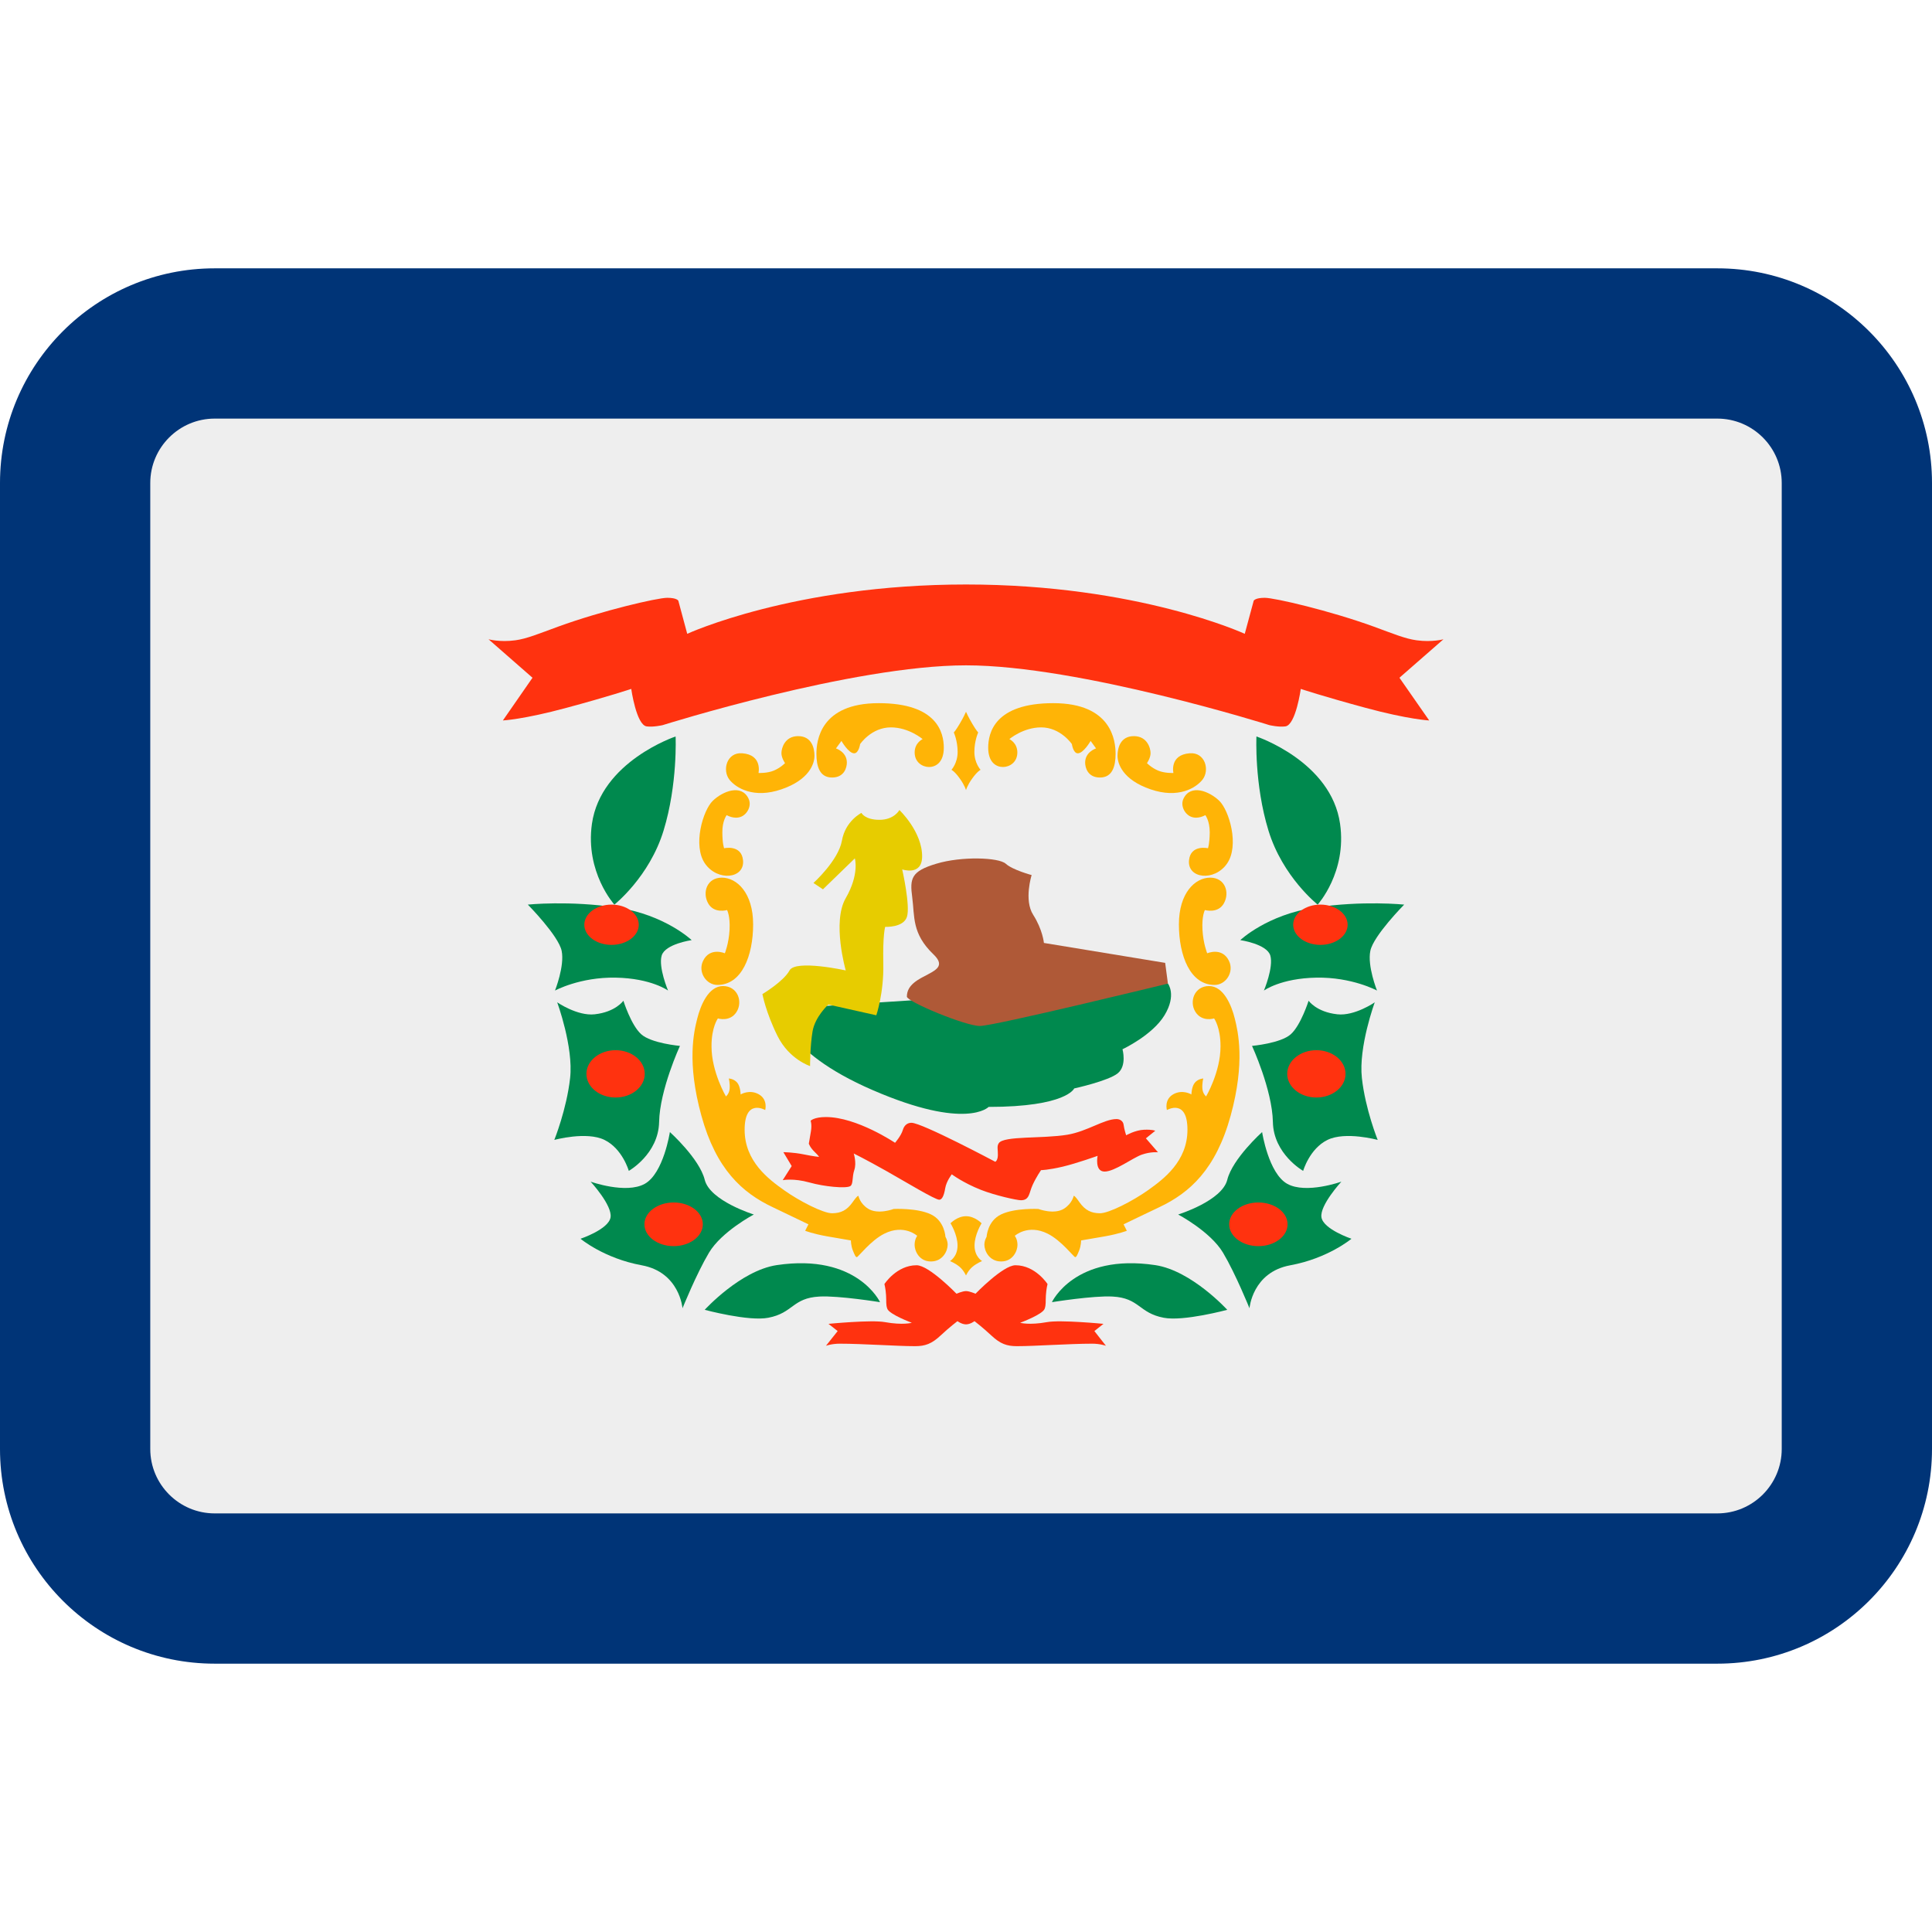 <svg xmlns="http://www.w3.org/2000/svg" viewBox="0 0 45 45"><path fill="#003477" d="M5,38.75c-2.761,0-5-2.239-5-5v-22.5c0-2.761,2.239-5,5-5h35c2.761,0,5,2.239,5,5v22.5c0,2.761-2.239,5-5,5H5z" /><path fill="#EEEEEE" d="M5,9.75c-0.827,0-1.5,0.673-1.5,1.5v22.5c0,0.827,0.673,1.5,1.5,1.5h35c0.827,0,1.5-0.673,1.5-1.5v-22.5 c0-0.827-0.673-1.5-1.5-1.5H5z"/><path fill="#00894E" d="M29.265,17.154c0,0-0.052,1.11,0.28,2.191 c0.33,1.081,1.146,1.725,1.146,1.725s0.683-0.751,0.522-1.88C31.008,17.735,29.265,17.154,29.265,17.154"/><path fill="#00894E" d="M15.736,17.154c0,0,0.051,1.11-0.28,2.191 c-0.33,1.081-1.146,1.725-1.146,1.725s-0.682-0.751-0.523-1.88C13.993,17.735,15.736,17.154,15.736,17.154"/><path fill="#00894E" d="M28.585,30.508c0,0-1.02,0.275-1.48,0.185 c-0.583-0.111-0.561-0.46-1.191-0.494c-0.445-0.025-1.413,0.131-1.413,0.131s0.53-1.143,2.407-0.863 C27.755,29.595,28.585,30.508,28.585,30.508"/><path fill="#00894E" d="M16.414,30.508c0,0,1.021,0.275,1.481,0.185 c0.583-0.111,0.56-0.46,1.19-0.494c0.446-0.025,1.413,0.131,1.413,0.131s-0.53-1.143-2.407-0.863 C17.245,29.595,16.414,30.508,16.414,30.508"/><path fill="#00894E" d="M28.889,21.897c0,0,0.618-0.589,1.736-0.758 c1.118-0.169,2.081-0.069,2.081-0.069s-0.715,0.723-0.788,1.076c-0.074,0.353,0.155,0.926,0.155,0.926s-0.581-0.316-1.413-0.301 c-0.831,0.015-1.221,0.301-1.221,0.301s0.229-0.544,0.149-0.816C29.507,21.986,28.889,21.897,28.889,21.897"/><path fill="#00894E" d="M16.11,21.897c0,0-0.618-0.589-1.735-0.758 s-2.081-0.069-2.081-0.069s0.714,0.723,0.788,1.076c0.073,0.353-0.155,0.926-0.155,0.926s0.58-0.316,1.413-0.301 c0.83,0.015,1.22,0.301,1.22,0.301s-0.229-0.544-0.148-0.816C15.493,21.986,16.11,21.897,16.11,21.897"/><path fill="#00894E" d="M32.021,23.346c0,0-0.382,1.036-0.3,1.764 c0.08,0.729,0.368,1.441,0.368,1.441s-0.751-0.206-1.17,0s-0.566,0.721-0.566,0.721s-0.691-0.39-0.705-1.14 c-0.015-0.75-0.486-1.771-0.486-1.771s0.669-0.059,0.905-0.273c0.235-0.214,0.413-0.779,0.413-0.779s0.181,0.263,0.669,0.316 C31.552,23.67,32.022,23.346,32.021,23.346"/><path fill="#00894E" d="M12.978,23.346c0,0,0.382,1.036,0.301,1.764 c-0.081,0.729-0.368,1.441-0.368,1.441s0.75-0.206,1.169,0c0.42,0.206,0.566,0.721,0.566,0.721s0.691-0.39,0.706-1.14 s0.485-1.771,0.485-1.771s-0.669-0.059-0.904-0.273c-0.236-0.214-0.413-0.779-0.413-0.779s-0.182,0.263-0.669,0.316 C13.448,23.67,12.978,23.346,12.978,23.346"/><path fill="#00894E" d="M29.103,30.472c0,0,0.066-0.839,0.949-1.001 c0.882-0.161,1.426-0.618,1.426-0.618s-0.654-0.22-0.699-0.499c-0.044-0.28,0.464-0.831,0.464-0.831s-0.821,0.294-1.26,0.051 c-0.438-0.244-0.586-1.206-0.586-1.206s-0.688,0.618-0.811,1.11c-0.122,0.494-1.144,0.81-1.144,0.81s0.75,0.396,1.044,0.889 S29.103,30.472,29.103,30.472"/><path fill="#00894E" d="M15.897,30.472c0,0-0.066-0.839-0.949-1.001 c-0.882-0.161-1.426-0.618-1.426-0.618s0.655-0.22,0.699-0.499c0.044-0.28-0.464-0.831-0.464-0.831s0.821,0.294,1.26,0.051 c0.439-0.244,0.586-1.206,0.586-1.206s0.688,0.618,0.811,1.11c0.122,0.494,1.144,0.81,1.144,0.81s-0.75,0.396-1.044,0.889 S15.897,30.472,15.897,30.472"/><path fill="#FF320F" d="M29.99,28.516c0,0.281-0.304,0.509-0.68,0.509 c-0.376,0-0.68-0.228-0.68-0.509c0-0.281,0.304-0.508,0.68-0.508C29.686,28.009,29.99,28.235,29.99,28.516"/><path fill="#FF320F" d="M15.01,28.516c0,0.281,0.305,0.509,0.68,0.509 c0.376,0,0.68-0.228,0.68-0.509c0-0.281-0.304-0.508-0.68-0.508C15.315,28.009,15.01,28.235,15.01,28.516"/><path fill="#FF320F" d="M31.34,25.012c0,0.305-0.304,0.551-0.679,0.551 s-0.679-0.246-0.679-0.551c0-0.304,0.304-0.551,0.679-0.551S31.34,24.709,31.34,25.012"/><path fill="#FF320F" d="M13.659,25.012c0,0.305,0.304,0.551,0.679,0.551 s0.679-0.246,0.679-0.551c0-0.304-0.304-0.551-0.679-0.551S13.659,24.709,13.659,25.012"/><path fill="#FF320F" d="M31.389,21.539c0,0.259-0.284,0.469-0.634,0.469 c-0.349,0-0.634-0.21-0.634-0.469s0.285-0.469,0.634-0.469C31.105,21.07,31.389,21.28,31.389,21.539"/><path fill="#FF320F" d="M13.61,21.539c0,0.259,0.284,0.469,0.634,0.469 s0.634-0.21,0.634-0.469s-0.284-0.469-0.634-0.469S13.61,21.28,13.61,21.539"/><path fill="#FFB406" d="M22.5,29.709c0,0,0.054-0.123,0.155-0.206 c0.1-0.083,0.22-0.13,0.22-0.13s-0.176-0.1-0.176-0.36s0.164-0.52,0.164-0.52s-0.154-0.165-0.362-0.165s-0.362,0.165-0.362,0.165 s0.164,0.26,0.164,0.52c0,0.26-0.176,0.36-0.176,0.36s0.12,0.048,0.22,0.13C22.446,29.586,22.5,29.709,22.5,29.709"/><path fill="#FFB406" d="M22.5,18.404c0,0,0.026-0.106,0.145-0.271 c0.118-0.166,0.194-0.203,0.194-0.203s-0.144-0.155-0.144-0.416c0-0.261,0.089-0.453,0.089-0.453s-0.044-0.045-0.135-0.199 c-0.093-0.154-0.149-0.284-0.149-0.284s-0.056,0.13-0.149,0.284c-0.091,0.154-0.135,0.199-0.135,0.199s0.089,0.191,0.089,0.453 s-0.144,0.416-0.144,0.416s0.076,0.036,0.194,0.203C22.474,18.298,22.5,18.404,22.5,18.404"/><path fill="#FFB406" d="M23.51,17.215c0,0,0.186,0.084,0.186,0.311 c0,0.229-0.181,0.339-0.335,0.339c-0.155,0-0.344-0.105-0.344-0.449s0.149-1.038,1.516-1.038s1.451,0.885,1.451,1.179 c0,0.295-0.076,0.553-0.364,0.553c-0.286,0-0.345-0.234-0.345-0.348c0-0.25,0.254-0.33,0.254-0.33l-0.126-0.174 c0,0-0.165,0.288-0.299,0.288c-0.108,0-0.138-0.215-0.138-0.215s-0.263-0.389-0.716-0.389C23.831,16.943,23.51,17.215,23.51,17.215" /><path fill="#FFB406" d="M21.49,17.215c0,0-0.186,0.084-0.186,0.311 c0,0.229,0.181,0.339,0.335,0.339c0.155,0,0.344-0.105,0.344-0.449s-0.149-1.038-1.516-1.038s-1.451,0.885-1.451,1.179 c0,0.295,0.076,0.553,0.364,0.553c0.286,0,0.345-0.234,0.345-0.348c0-0.25-0.254-0.33-0.254-0.33l0.128-0.174 c0,0,0.164,0.288,0.296,0.288c0.108,0,0.139-0.215,0.139-0.215s0.261-0.389,0.718-0.389C21.17,16.943,21.49,17.215,21.49,17.215"/><path fill="#FFB406" d="M26.715,17.775c0,0,0.084-0.119,0.084-0.233 c0-0.113-0.076-0.396-0.389-0.396s-0.381,0.274-0.381,0.458c0,0.183,0.12,0.559,0.77,0.781c0.65,0.223,1.056-0.035,1.206-0.221 c0.181-0.223,0.066-0.648-0.294-0.619c-0.478,0.036-0.38,0.459-0.38,0.459s-0.199,0.01-0.355-0.055S26.715,17.775,26.715,17.775"/><path fill="#FFB406" d="M18.285,17.775c0,0-0.084-0.119-0.084-0.233 c0-0.113,0.076-0.396,0.389-0.396s0.381,0.274,0.381,0.458c0,0.183-0.12,0.559-0.77,0.781c-0.65,0.223-1.058-0.035-1.208-0.221 c-0.179-0.223-0.065-0.648,0.295-0.619c0.476,0.036,0.379,0.459,0.379,0.459s0.2,0.01,0.356-0.055S18.285,17.775,18.285,17.775"/><path fill="#FFB406" d="M28.074,18.986c0,0,0.104,0.131,0.103,0.403 c-0.003,0.271-0.041,0.368-0.041,0.368s-0.406-0.093-0.442,0.283c-0.039,0.428,0.593,0.496,0.885,0.076 c0.294-0.42,0.051-1.241-0.181-1.465c-0.233-0.223-0.661-0.394-0.83-0.054c-0.083,0.166,0.026,0.365,0.17,0.425 C27.903,19.091,28.074,18.986,28.074,18.986"/><path fill="#FFB406" d="M16.926,18.986c0,0-0.104,0.131-0.101,0.403 c0.001,0.271,0.041,0.368,0.041,0.368s0.406-0.093,0.441,0.283c0.04,0.428-0.591,0.496-0.885,0.076 c-0.292-0.42-0.051-1.241,0.181-1.465c0.233-0.223,0.663-0.394,0.83-0.054c0.084,0.166-0.026,0.365-0.169,0.425 C17.098,19.091,16.926,18.986,16.926,18.986"/><path fill="#FFB406" d="M28.064,21.197c0,0,0.308,0.09,0.444-0.159 c0.138-0.248,0.03-0.596-0.32-0.596s-0.729,0.354-0.729,1.088c0,0.733,0.265,1.411,0.831,1.411c0.265,0,0.461-0.303,0.335-0.561 c-0.16-0.329-0.507-0.176-0.507-0.176s-0.093-0.228-0.11-0.549C27.99,21.332,28.064,21.197,28.064,21.197"/><path fill="#FFB406" d="M16.935,21.197c0,0-0.306,0.09-0.442-0.159 c-0.138-0.248-0.03-0.596,0.32-0.596c0.349,0,0.729,0.354,0.729,1.088c0,0.733-0.265,1.411-0.831,1.411 c-0.265,0-0.461-0.303-0.335-0.561c0.159-0.329,0.507-0.176,0.507-0.176s0.093-0.228,0.11-0.549 C17.01,21.332,16.935,21.197,16.935,21.197"/><path fill="#FFB406" d="M28.279,23.721c0,0-0.279,0.091-0.434-0.15 c-0.154-0.243-0.025-0.604,0.315-0.604s0.524,0.449,0.6,0.754c0.075,0.305,0.247,1.013-0.095,2.263 c-0.344,1.25-0.952,1.798-1.661,2.133c-0.213,0.1-0.834,0.4-0.834,0.4l0.076,0.15c0,0-0.179,0.071-0.511,0.13 c-0.335,0.058-0.554,0.095-0.554,0.095s0,0.12-0.045,0.233c-0.045,0.111-0.064,0.156-0.094,0.156c-0.029,0-0.323-0.389-0.639-0.546 c-0.461-0.231-0.767,0.05-0.767,0.05s0.063,0.074,0.063,0.213c0,0.136-0.106,0.384-0.38,0.384c-0.275,0-0.391-0.243-0.391-0.39 c0-0.103,0.052-0.184,0.052-0.184s0.017-0.371,0.341-0.524s0.865-0.125,0.865-0.125s0.366,0.14,0.597-0.007 c0.189-0.12,0.224-0.294,0.224-0.294s0.007-0.042,0.136,0.145c0.131,0.185,0.272,0.256,0.479,0.256c0.206,0,0.756-0.281,1.116-0.536 c0.358-0.255,0.92-0.669,0.92-1.409c0-0.739-0.479-0.459-0.479-0.459s-0.069-0.245,0.15-0.368c0.219-0.121,0.421,0.005,0.421,0.005 s0.003-0.188,0.084-0.279c0.079-0.089,0.192-0.093,0.192-0.093s-0.03,0.118-0.02,0.239c0.01,0.12,0.086,0.179,0.086,0.179 s0.336-0.57,0.336-1.163C28.43,23.927,28.279,23.721,28.279,23.721"/><path fill="#FFB406" d="M16.721,23.721c0,0,0.28,0.091,0.434-0.15 c0.154-0.243,0.025-0.604-0.315-0.604c-0.339,0-0.522,0.449-0.599,0.754s-0.249,1.013,0.095,2.263 c0.344,1.25,0.951,1.798,1.661,2.133c0.212,0.1,0.833,0.4,0.833,0.4l-0.076,0.15c0,0,0.179,0.071,0.513,0.13 c0.334,0.058,0.552,0.095,0.552,0.095s0,0.12,0.045,0.233c0.045,0.111,0.065,0.156,0.094,0.156c0.03,0,0.323-0.389,0.639-0.546 c0.461-0.231,0.767,0.05,0.767,0.05s-0.061,0.074-0.061,0.213c0,0.136,0.105,0.384,0.38,0.384c0.274,0,0.39-0.243,0.39-0.39 c0-0.103-0.052-0.184-0.052-0.184s-0.016-0.371-0.34-0.524s-0.866-0.125-0.866-0.125s-0.365,0.14-0.597-0.007 c-0.189-0.12-0.222-0.294-0.222-0.294s-0.007-0.042-0.138,0.145c-0.13,0.185-0.272,0.256-0.479,0.256 c-0.205,0-0.756-0.281-1.115-0.536c-0.358-0.255-0.92-0.669-0.92-1.409c0-0.739,0.479-0.459,0.479-0.459s0.069-0.245-0.151-0.368 c-0.219-0.121-0.421,0.005-0.421,0.005s-0.003-0.188-0.083-0.279c-0.08-0.089-0.192-0.093-0.192-0.093s0.029,0.118,0.019,0.239 c-0.01,0.12-0.086,0.179-0.086,0.179s-0.336-0.57-0.336-1.163C16.569,23.927,16.721,23.721,16.721,23.721"/><path fill="#FF320F" d="M26.908,26.338l-0.218,0.176l0.282,0.325 c0,0-0.164-0.019-0.378,0.055c-0.212,0.075-0.631,0.394-0.866,0.394c-0.237,0-0.163-0.366-0.163-0.366s-0.484,0.174-0.817,0.253 c-0.333,0.078-0.501,0.08-0.501,0.08s-0.111,0.16-0.196,0.346c-0.086,0.186-0.066,0.353-0.27,0.355 c-0.09,0.001-0.594-0.109-0.931-0.241c-0.421-0.166-0.681-0.363-0.681-0.363s-0.125,0.158-0.153,0.323 c-0.031,0.191-0.081,0.269-0.139,0.269c-0.099,0-0.774-0.41-1.241-0.674c-0.48-0.27-0.751-0.403-0.751-0.403s0.07,0.214,0.014,0.383 c-0.058,0.17-0.02,0.334-0.096,0.378c-0.103,0.058-0.599,0.013-0.951-0.086c-0.371-0.104-0.621-0.054-0.621-0.054l0.209-0.328 l-0.194-0.324c0,0,0.236,0.003,0.475,0.052s0.355,0.058,0.355,0.058s0-0.017-0.101-0.115c-0.109-0.105-0.136-0.193-0.136-0.193 s0.025-0.154,0.048-0.283c0.028-0.16-0.006-0.251-0.006-0.251s0.08-0.086,0.356-0.086c0.72,0,1.61,0.6,1.61,0.6 s0.142-0.163,0.181-0.298c0.04-0.135,0.131-0.168,0.202-0.168c0.245,0,1.951,0.908,1.951,0.908s0.058-0.022,0.061-0.154 c0.004-0.131-0.029-0.206,0.022-0.28c0.119-0.174,1.015-0.1,1.596-0.196c0.465-0.078,0.856-0.365,1.146-0.365 c0.096,0,0.155,0.064,0.163,0.124c0.017,0.125,0.061,0.254,0.061,0.254s0.211-0.121,0.416-0.129S26.908,26.338,26.908,26.338"/><path fill="#FF320F" d="M22.5,30.847c-0.101,0-0.199-0.075-0.199-0.075 s-0.192,0.146-0.391,0.333c-0.209,0.195-0.359,0.25-0.597,0.25c-0.424,0-1.224-0.058-1.754-0.058c-0.189,0-0.321,0.049-0.321,0.049 l0.273-0.343l-0.214-0.168c0,0,1.003-0.098,1.316-0.04c0.419,0.075,0.625,0.015,0.625,0.015s-0.521-0.193-0.571-0.326 c-0.036-0.1-0.019-0.163-0.029-0.316c-0.01-0.155-0.038-0.26-0.038-0.26s0.282-0.438,0.749-0.438c0.289,0,0.929,0.663,0.929,0.663 s0.141-0.061,0.222-0.061s0.222,0.061,0.222,0.061s0.64-0.663,0.93-0.663c0.465,0,0.747,0.438,0.747,0.438s-0.028,0.105-0.038,0.26 c-0.01,0.154,0.006,0.216-0.029,0.316c-0.049,0.134-0.571,0.326-0.571,0.326s0.206,0.06,0.625-0.015 c0.314-0.058,1.316,0.04,1.316,0.04l-0.212,0.168l0.27,0.343c0,0-0.131-0.049-0.32-0.049c-0.529,0-1.33,0.058-1.754,0.058 c-0.237,0-0.389-0.055-0.597-0.25c-0.199-0.186-0.391-0.333-0.391-0.333S22.601,30.847,22.5,30.847"/><path fill="#FF320F" d="M22.5,15.497c-2.645,0-7.066,1.393-7.066,1.393 s-0.219,0.051-0.373,0.029c-0.24-0.034-0.358-0.873-0.358-0.873s-0.515,0.173-1.51,0.441c-0.995,0.27-1.48,0.294-1.48,0.294 l0.69-0.995l-1.024-0.896c0,0,0.26,0.073,0.623,0.024c0.267-0.035,0.564-0.16,1-0.319c1.025-0.373,2.309-0.671,2.539-0.671 c0.231,0,0.259,0.069,0.259,0.069l0.207,0.77c0,0,2.485-1.149,6.493-1.149s6.493,1.149,6.493,1.149l0.208-0.77 c0,0,0.029-0.069,0.257-0.069c0.231,0,1.515,0.299,2.54,0.671c0.436,0.159,0.732,0.284,1,0.319c0.362,0.049,0.623-0.024,0.623-0.024 l-1.025,0.896l0.693,0.995c0,0-0.486-0.024-1.481-0.294c-0.995-0.269-1.51-0.441-1.51-0.441s-0.116,0.839-0.358,0.873 c-0.155,0.022-0.372-0.029-0.372-0.029S25.144,15.497,22.5,15.497"/><path fill="#00894E" d="M23.027,25.782c1.816,0,1.993-0.43,1.993-0.43 s0.801-0.176,1.016-0.354c0.216-0.178,0.109-0.559,0.109-0.559s0.696-0.324,0.98-0.794c0.285-0.471,0.079-0.735,0.079-0.735 l-9.02,0.588c0,0-0.026,0.956,2.15,1.896C22.51,26.335,23.027,25.782,23.027,25.782"/><path fill="#AF5937" d="M27.203,22.91l-0.064-0.483l-2.824-0.464 c0,0-0.029-0.309-0.25-0.655c-0.221-0.345-0.036-0.926-0.036-0.926s-0.442-0.118-0.603-0.264c-0.163-0.148-1.03-0.178-1.618,0 c-0.589,0.176-0.619,0.345-0.56,0.786s-0.014,0.838,0.493,1.324c0.507,0.485-0.618,0.419-0.618,0.985 c0,0.118,1.361,0.684,1.699,0.684C23.162,23.897,27.203,22.91,27.203,22.91"/><path fill="#E7CC00" d="M18.868,24.831c0,0-0.485-0.154-0.757-0.699 c-0.272-0.544-0.353-0.978-0.353-0.978s0.493-0.294,0.632-0.551c0.139-0.258,1.309,0,1.309,0s-0.324-1.125,0-1.684 c0.323-0.559,0.212-0.926,0.212-0.926l-0.743,0.721l-0.221-0.148c0,0,0.581-0.523,0.663-0.986c0.081-0.463,0.455-0.646,0.455-0.646 s0.075,0.161,0.42,0.161s0.464-0.228,0.464-0.228s0.536,0.508,0.529,1.089c-0.006,0.453-0.464,0.294-0.464,0.294 s0.192,0.845,0.111,1.103s-0.507,0.235-0.507,0.235s-0.059,0.176-0.044,0.861c0.014,0.684-0.163,1.199-0.163,1.199l-1.117-0.25 c0,0-0.309,0.279-0.368,0.625C18.868,24.368,18.868,24.831,18.868,24.831"/></svg>